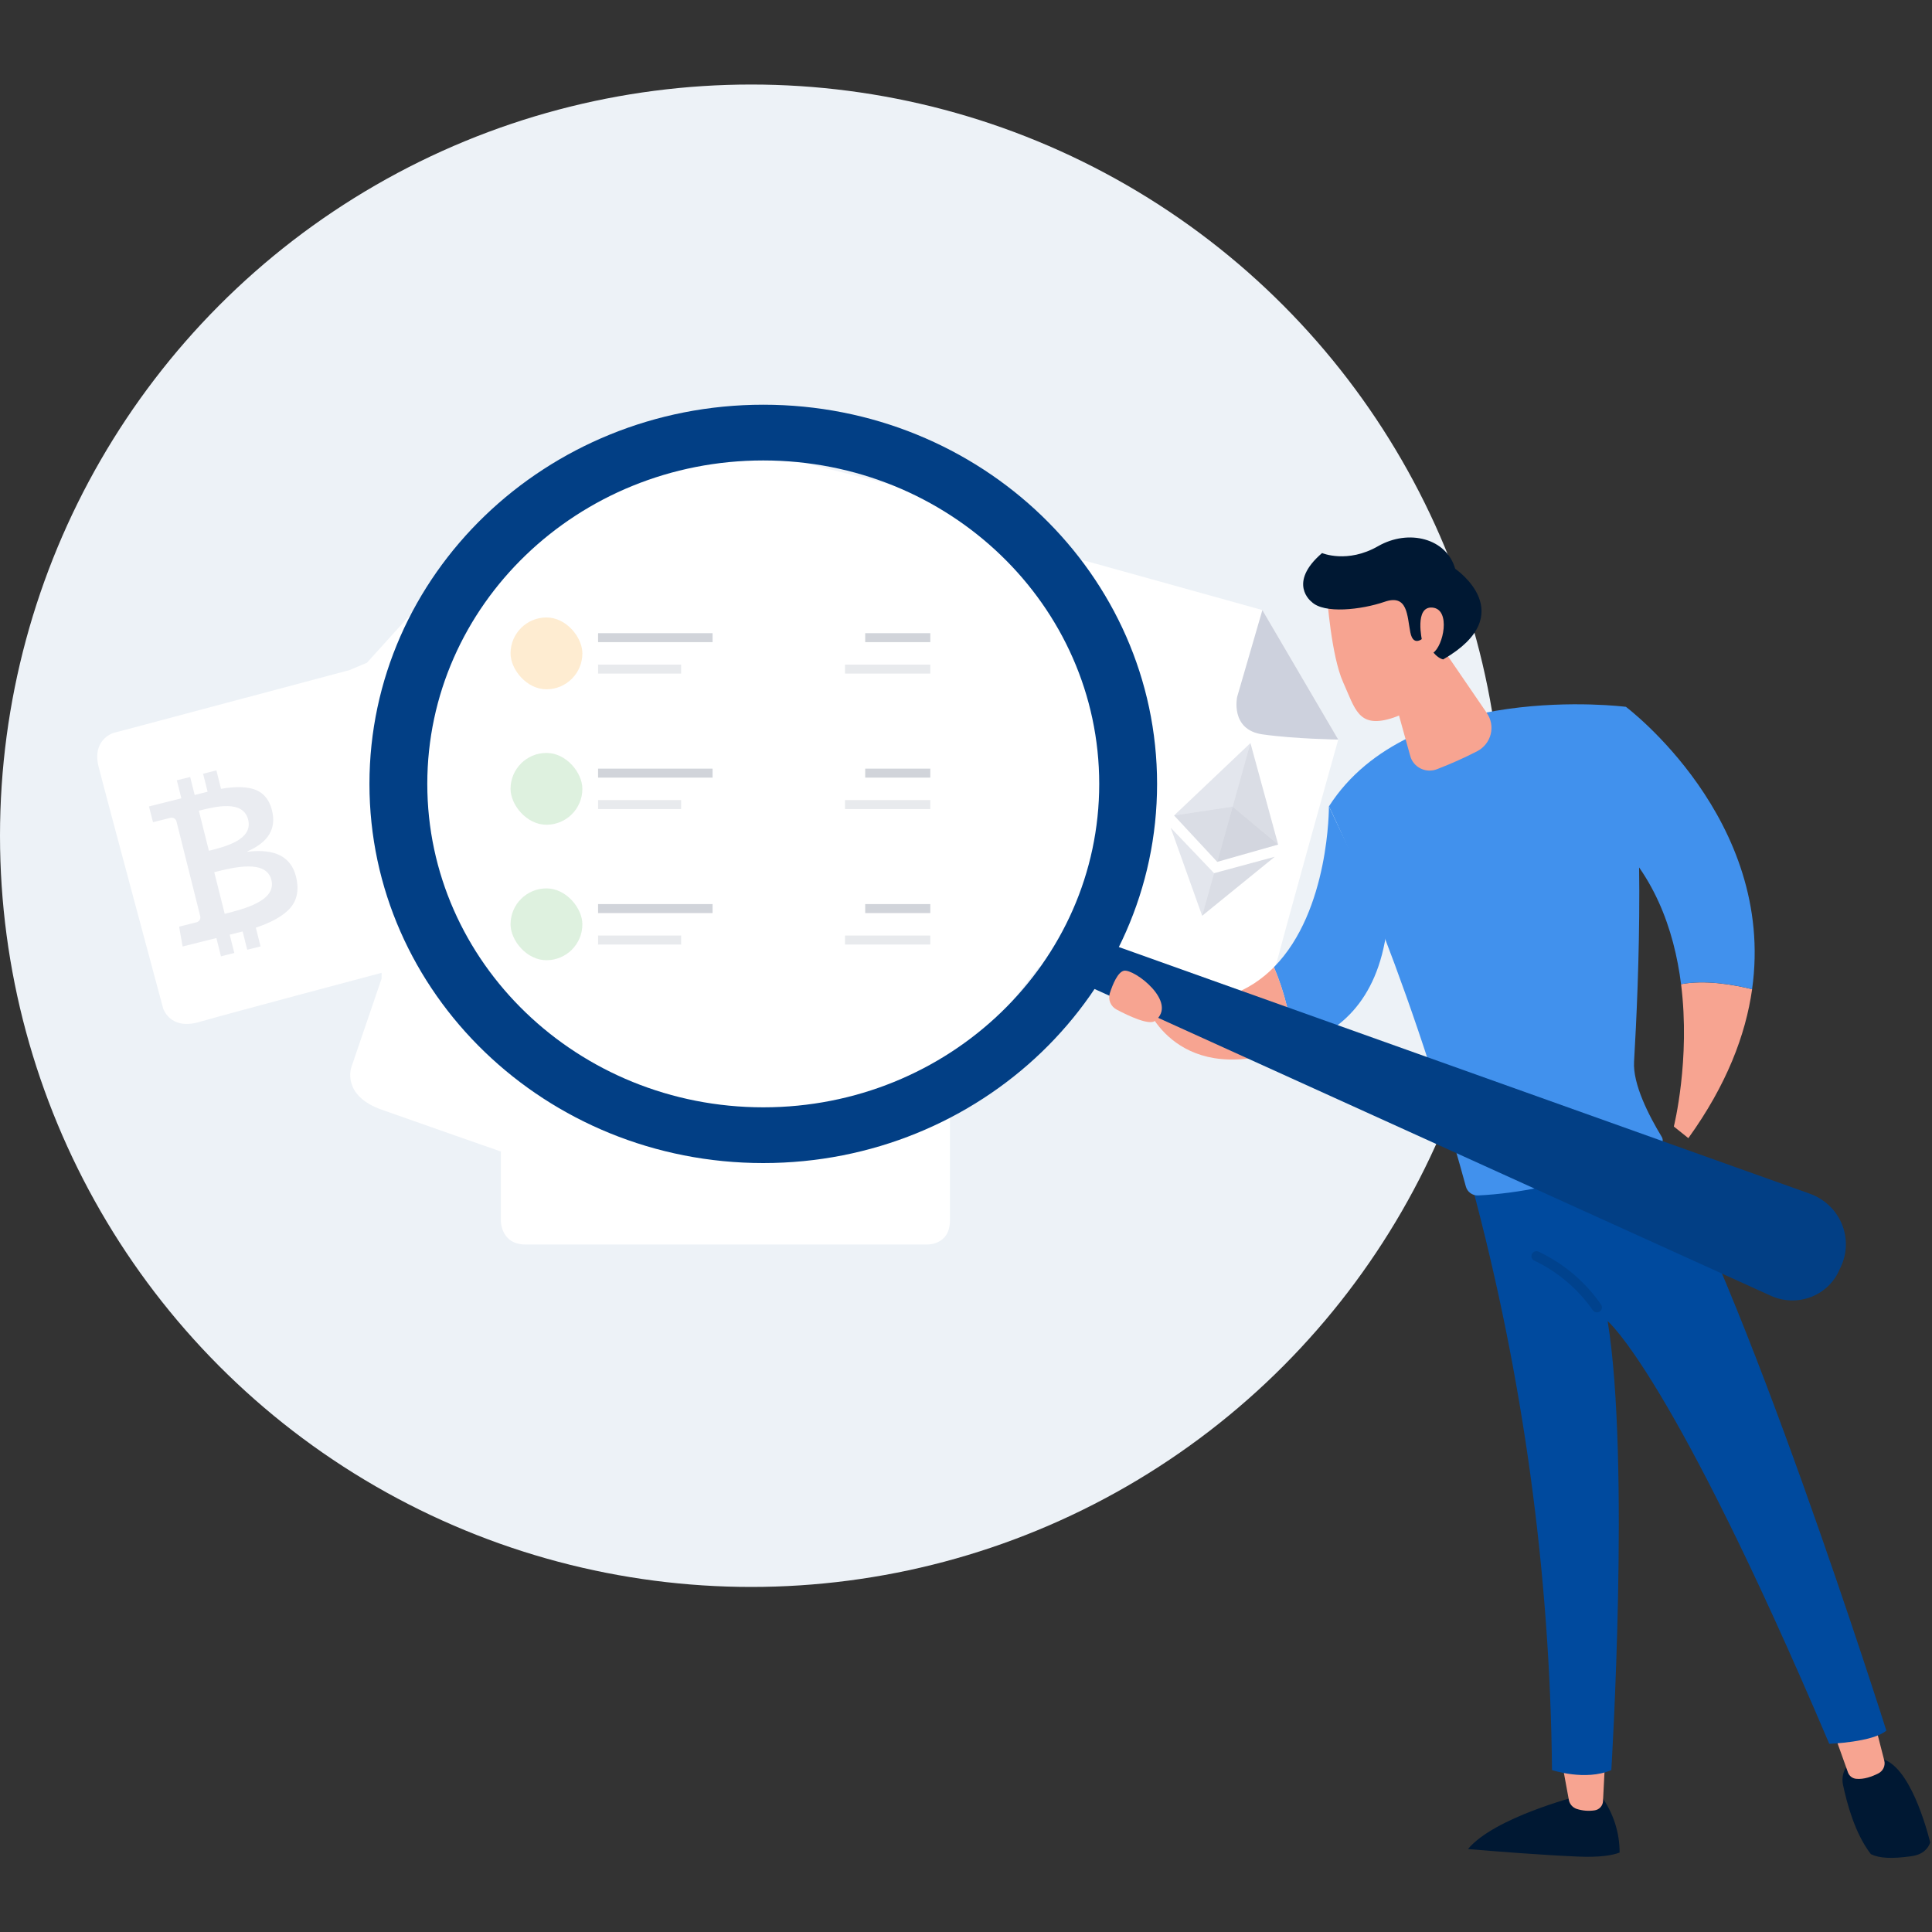 <?xml version="1.0" encoding="UTF-8" standalone="no"?>
<svg
   width="320"
   height="320"
   viewBox="0 0 320 320"
   fill="none"
   version="1.1"
   xmlns="http://www.w3.org/2000/svg"
   xmlns:svg="http://www.w3.org/2000/svg">
  <rect x="0" y="0" width="320" height="320" fill="#333333" stroke="none"/>
  <circle
     cx="124.424"
     cy="138.424"
     r="124.424"
     fill="#edf2f7"
     id="circle2"
     style="stroke-width:2.04" />
  <mask
     id="mask0_98_4127"
     maskUnits="userSpaceOnUse"
     x="0"
     y="0"
     width="122"
     height="122">
    <circle
       cx="61"
       cy="61"
       r="61"
       fill="#ffffff"
       id="circle4" />
  </mask>
  <g
     mask="url(#mask0_98_4127)"
     id="g7" />
  <path
     fill-rule="evenodd"
     clip-rule="evenodd"
     d="m 63.206,162.08 -5.013,14.694 c 0,0 -1.676,4.642 5.013,7.022 6.689,2.38 19.746,6.927 19.746,6.927 v 11.407 c 0,0 -0.07,4 4.106,4 4.176,0 66.351,0 66.351,0 0,0 3.931,0.244 3.931,-4 0,-4.243 0,-11.407 0,-11.407 v -11.718 l 14.667,-18.786 5.755,0.913 25.701,7.016 c 0,0 5.438,1.545 6.968,-4.785 1.53,-6.33 11.227,-40.869 11.227,-40.869 l -12.569,-21.448 -28.659,-7.975 c 0,0 -5.469,-1.644 -6.327,1.179 -0.858,2.823 -22.055,-12.895 -22.055,-12.895 l -39.589,-9.829 -27.613,11.627 -24.072,26.621 -2.917,1.226 -39.141,10.421 c 0,0 -3.503,1.113 -2.392,5.538 1.111,4.426 10.691,40.045 10.691,40.045 0,0 1.111,3.681 5.976,2.271 4.866,-1.41 30.217,-8.145 30.217,-8.145 z"
     fill="#ffffff"
     id="path9"
     style="stroke-width:2.04" />
  <path
     fill-rule="evenodd"
     clip-rule="evenodd"
     d="m 192.198,132.728 c 3.072,-1.706 7.113,-0.698 9.025,2.25 0.382,0.59 0.194,1.344 -0.42,1.685 -0.615,0.341 -1.423,0.14 -1.805,-0.45 -1.147,-1.769 -3.572,-2.374 -5.415,-1.35 -1.844,1.023 -2.408,3.287 -1.261,5.056 1.147,1.769 3.572,2.374 5.415,1.35 0.614,-0.341 1.423,-0.14 1.805,0.45 0.382,0.59 0.194,1.344 -0.42,1.685 -3.072,1.706 -7.113,0.698 -9.025,-2.25 -1.912,-2.948 -0.972,-6.721 2.101,-8.427 z m 5.004,16.302 -9.051,-2.257 c -0.705,-0.176 -1.124,-0.928 -0.937,-1.68 0.187,-0.752 0.911,-1.219 1.616,-1.044 l 9.051,2.257 c 0.705,0.176 1.124,0.928 0.937,1.68 -0.188,0.752 -0.911,1.22 -1.616,1.044 z"
     fill="#ffffff"
     id="path11"
     style="stroke-width:2.04" />
  <path
     fill-rule="evenodd"
     clip-rule="evenodd"
     d="m 209.089,101.048 -4.183,14.401 c 0,0 -1.173,5.418 4.183,6.182 5.356,0.765 12.569,0.864 12.569,0.864 z"
     fill="#cdd1dd"
     id="path13"
     style="stroke-width:2.04" />
  <path
     d="m 40.989,141.08 -0.017,-0.067 c 3.477,-1.504 4.837,-3.765 4.08,-6.785 -0.492,-1.962 -1.605,-3.164 -3.34,-3.607 -1.318,-0.338 -3.019,-0.326 -5.101,0.036 l -0.767,-3.058 -2.206,0.553 0.748,2.984 -2.141,0.537 -0.748,-2.984 -2.206,0.553 0.748,2.984 -5.367,1.346 0.669,2.608 2.877,-0.721 c 0.106,-0.027 0.217,-0.032 0.326,-0.016 0.109,0.016 0.213,0.054 0.308,0.11 0.094,0.057 0.177,0.131 0.242,0.22 0.065,0.089 0.113,0.189 0.14,0.296 l 3.929,15.672 c 0.054,0.216 0.02,0.444 -0.094,0.635 -0.114,0.191 -0.299,0.328 -0.514,0.382 l -2.89,0.725 0.582,3.288 5.595,-1.403 0.759,3.028 2.206,-0.553 -0.759,-3.028 2.141,-0.537 0.759,3.029 2.206,-0.553 -0.779,-3.108 c 2.275,-0.748 4.011,-1.665 5.209,-2.751 1.562,-1.41 2.041,-3.316 1.439,-5.719 -0.823,-3.284 -3.501,-4.65 -8.035,-4.098 z m -8.053,-6.802 c 2.742,-0.687 7.333,-1.838 8.165,1.48 0.832,3.319 -3.762,4.471 -6.501,5.157 z m 4.282,17.08 -1.73,-6.899 c 3.214,-0.806 8.599,-2.156 9.463,1.292 0.864,3.448 -4.522,4.801 -7.734,5.606 z"
     fill="#eaecf1"
     id="path15"
     style="stroke-width:2.04" />
  <path
     opacity="0.23"
     d="m 207.113,123.074 -2.943,10.527 -9.703,1.468 z"
     fill="#8693b0"
     id="path17"
     style="stroke-width:2.04" />
  <path
     opacity="0.23"
     d="m 204.169,133.601 -2.558,9.151 -7.145,-7.683 z"
     fill="#5c6b8d"
     id="path19"
     style="stroke-width:2.04" />
  <path
     opacity="0.23"
     d="m 201.087,144.627 -1.973,7.057 -5.213,-14.595 z"
     fill="#8693b0"
     id="path21"
     style="stroke-width:2.04" />
  <path
     opacity="0.23"
     d="m 207.113,123.074 -2.943,10.527 7.535,6.287 z"
     fill="#5c6b8d"
     id="path23"
     style="stroke-width:2.04" />
  <path
     opacity="0.23"
     d="m 204.169,133.601 -2.558,9.151 10.092,-2.864 z"
     fill="#3d4b72"
     id="path25"
     style="stroke-width:2.04" />
  <path
     opacity="0.23"
     d="m 201.087,144.627 -1.973,7.057 12.025,-9.776 z"
     fill="#5c6b8d"
     id="path27"
     style="stroke-width:2.04" />
  <rect
     x="81.589"
     y="99.669"
     width="75.47"
     height="17.473"
     rx="8.737"
     fill="#ffffff"
     id="rect29"
     style="stroke-width:2.04" />
  <rect
     x="84.563"
     y="102.271"
     width="11.897"
     height="11.897"
     rx="5.948"
     fill="#fd9900"
     fill-opacity="0.2"
     id="rect31"
     style="stroke-width:2.04" />
  <rect
     x="99.063"
     y="104.874"
     width="18.96"
     height="1.487"
     fill="#001833"
     fill-opacity="0.2"
     id="rect33"
     style="stroke-width:2.04" />
  <rect
     x="99.063"
     y="110.079"
     width="13.756"
     height="1.487"
     fill="#001833"
     fill-opacity="0.1"
     id="rect35"
     style="stroke-width:2.04" />
  <rect
     width="10.781"
     height="1.487"
     transform="scale(-1,1)"
     fill="#001833"
     fill-opacity="0.2"
     id="rect37"
     x="-154.086"
     y="104.874"
     style="stroke-width:2.04" />
  <rect
     width="14.127"
     height="1.487"
     transform="scale(-1,1)"
     fill="#001833"
     fill-opacity="0.1"
     id="rect39"
     x="-154.086"
     y="110.079"
     style="stroke-width:2.04" />
  <rect
     x="81.589"
     y="122.106"
     width="75.47"
     height="17.473"
     rx="8.737"
     fill="#ffffff"
     id="rect41"
     style="stroke-width:2.04" />
  <rect
     x="84.563"
     y="124.708"
     width="11.897"
     height="11.897"
     rx="5.948"
     fill="#4caf50"
     fill-opacity="0.2"
     id="rect43"
     style="stroke-width:2.04" />
  <rect
     x="99.063"
     y="127.311"
     width="18.96"
     height="1.487"
     fill="#001833"
     fill-opacity="0.2"
     id="rect45"
     style="stroke-width:2.04" />
  <rect
     x="99.063"
     y="132.516"
     width="13.756"
     height="1.487"
     fill="#001833"
     fill-opacity="0.1"
     id="rect47"
     style="stroke-width:2.04" />
  <rect
     width="10.781"
     height="1.487"
     transform="scale(-1,1)"
     fill="#001833"
     fill-opacity="0.2"
     id="rect49"
     x="-154.086"
     y="127.311"
     style="stroke-width:2.04" />
  <rect
     width="14.127"
     height="1.487"
     transform="scale(-1,1)"
     fill="#001833"
     fill-opacity="0.1"
     id="rect51"
     x="-154.086"
     y="132.516"
     style="stroke-width:2.04" />
  <rect
     x="81.589"
     y="144.543"
     width="75.47"
     height="17.473"
     rx="8.737"
     fill="#ffffff"
     id="rect53"
     style="stroke-width:2.04" />
  <rect
     x="84.563"
     y="147.146"
     width="11.897"
     height="11.897"
     rx="5.948"
     fill="#4caf50"
     fill-opacity="0.2"
     id="rect55"
     style="stroke-width:2.04" />
  <rect
     x="99.063"
     y="149.748"
     width="18.96"
     height="1.487"
     fill="#001833"
     fill-opacity="0.2"
     id="rect57"
     style="stroke-width:2.04" />
  <rect
     x="99.063"
     y="154.953"
     width="13.756"
     height="1.487"
     fill="#001833"
     fill-opacity="0.1"
     id="rect59"
     style="stroke-width:2.04" />
  <rect
     width="10.781"
     height="1.487"
     transform="scale(-1,1)"
     fill="#001833"
     fill-opacity="0.2"
     id="rect61"
     x="-154.086"
     y="149.748"
     style="stroke-width:2.04" />
  <rect
     width="14.127"
     height="1.487"
     transform="scale(-1,1)"
     fill="#001833"
     fill-opacity="0.1"
     id="rect63"
     x="-154.086"
     y="154.953"
     style="stroke-width:2.04" />
  <g
     style="mix-blend-mode:soft-light"
     opacity="0.6"
     id="g67"
     transform="matrix(2.04,0,0,2.04,0,14)">
    <path
       d="m 62.063,85.094 c 15.668,0 28.37,-12.453 28.37,-27.815 0,-15.362 -12.702,-27.815 -28.37,-27.815 -15.668,0 -28.37,12.453 -28.37,27.815 0,15.362 12.702,27.815 28.37,27.815 z"
       fill="#ffffff"
       fill-opacity="0.16"
       id="path65" />
  </g>
  <path
     d="m 261.312,307.506 c -6.056,-0.261 -13.742,-0.871 -18.17,-1.246 4.355,-5.234 18.17,-8.765 18.17,-8.765 h 3.9 c 1.985,2.727 3.051,5.995 3.047,9.346 -1.21,0.471 -3.304,0.822 -6.947,0.665 z"
     fill="#001833"
     id="path69"
     style="stroke-width:2.04" />
  <path
     d="m 265.871,291.249 -0.363,7.084 c -0.016,0.375 -0.167,0.734 -0.424,1.012 -0.259,0.279 -0.608,0.459 -0.987,0.51 -0.983,0.145 -1.987,0.063 -2.931,-0.237 -0.335,-0.108 -0.63,-0.304 -0.861,-0.563 -0.23,-0.259 -0.386,-0.573 -0.451,-0.912 l -1.265,-6.894 z"
     fill="#f7a491"
     id="path71"
     style="stroke-width:2.04" />
  <path
     d="m 307.502,291.204 h 3.219 c 4.914,-0.1 7.979,10.04 8.989,13.962 -0.365,1.044 -1.236,2.023 -3.155,2.287 -3.2,0.439 -5.24,0.355 -6.678,-0.347 -2.648,-3.417 -3.959,-8.42 -4.585,-11.341 -0.226,-0.893 -0.131,-1.838 0.273,-2.668 0.402,-0.832 1.087,-1.501 1.938,-1.893 z"
     fill="#001833"
     id="path73"
     style="stroke-width:2.04" />
  <path
     d="m 310.309,284.63 1.785,6.97 c 0.106,0.414 0.065,0.853 -0.118,1.242 -0.182,0.39 -0.494,0.706 -0.883,0.9 -0.999,0.504 -2.407,1.03 -3.702,0.879 -0.296,-0.039 -0.575,-0.157 -0.808,-0.343 -0.23,-0.188 -0.404,-0.432 -0.502,-0.71 l -2.621,-7.333 z"
     fill="#f7a491"
     id="path75"
     style="stroke-width:2.04" />
  <path
     d="m 312.438,286.641 c -2.221,1.926 -9.454,2.189 -9.454,2.189 -26.049,-61.298 -36.705,-70.008 -36.705,-70.008 3.761,23.122 0.608,74.356 0.608,74.356 -4.298,1.86 -9.827,0 -9.827,0 -0.318,-32.732 -4.787,-65.3 -13.301,-96.951 17.605,-0.389 26.967,-6.294 30.023,-8.671 14.664,23.212 38.657,99.085 38.657,99.085 z"
     fill="#004a9e"
     id="path77"
     style="stroke-width:2.04" />
  <path
     d="m 269.298,117.073 c 3.333,16.298 2.138,45.467 1.354,58.768 -0.222,3.741 2.442,8.924 4.587,12.463 0.08,0.13 0.131,0.275 0.151,0.426 0.02,0.151 0.01,0.304 -0.033,0.45 -0.043,0.146 -0.116,0.282 -0.214,0.399 -0.1,0.117 -0.222,0.213 -0.361,0.282 -3.602,1.818 -15.81,7.444 -29.958,8.144 -0.459,0.017 -0.91,-0.12 -1.279,-0.389 -0.369,-0.268 -0.634,-0.652 -0.751,-1.088 -10.482,-38.418 -22.682,-62.966 -22.682,-62.966 13.464,-21.064 49.184,-16.49 49.184,-16.49 z"
     fill="#4191ed"
     id="path79"
     style="stroke-width:2.04" />
  <path
     d="m 264.503,217.374 c 0.147,-0.001 0.292,-0.04 0.418,-0.114 0.129,-0.074 0.233,-0.179 0.306,-0.305 0.071,-0.126 0.11,-0.269 0.108,-0.413 -0.002,-0.145 -0.043,-0.286 -0.118,-0.411 -2.588,-3.777 -6.154,-6.811 -10.331,-8.793 -0.1,-0.053 -0.208,-0.085 -0.32,-0.095 -0.114,-0.01 -0.226,0.002 -0.335,0.036 -0.108,0.034 -0.206,0.089 -0.292,0.162 -0.086,0.073 -0.155,0.162 -0.204,0.262 -0.049,0.1 -0.075,0.208 -0.082,0.319 -0.004,0.111 0.012,0.221 0.053,0.325 0.041,0.104 0.1,0.198 0.179,0.278 0.077,0.08 0.171,0.144 0.275,0.187 3.878,1.86 7.196,4.675 9.63,8.17 0.075,0.12 0.179,0.218 0.304,0.287 0.124,0.069 0.265,0.105 0.408,0.105 z"
     fill="#00428d"
     id="path81"
     style="stroke-width:2.04" />
  <path
     d="m 290.205,163.844 c -1.073,7.592 -4.232,15.874 -10.562,24.67 l -2.403,-1.927 c 0,0 2.774,-11.044 1.197,-23.578 3.906,-0.732 8.508,0.029 11.767,0.835 z"
     fill="#f7a491"
     id="path83"
     style="stroke-width:2.04" />
  <path
     d="m 265.576,137.183 3.723,-20.11 c 0,0 24.87,18.626 20.903,46.771 -3.255,-0.806 -7.861,-1.577 -11.765,-0.829 -1.14,-9.031 -4.534,-18.832 -12.861,-25.832 z"
     fill="#4191ed"
     id="path85"
     style="stroke-width:2.04" />
  <path
     d="m 220.11,133.564 9.601,20.27 c -1.552,12.235 -8.257,17.528 -15.486,19.557 -0.357,-4.539 -1.444,-8.994 -3.223,-13.199 9.246,-9.352 9.107,-26.629 9.107,-26.629 z"
     fill="#4191ed"
     id="path87"
     style="stroke-width:2.04" />
  <path
     d="m 211.011,160.192 c 1.779,4.205 2.866,8.66 3.223,13.199 -19.289,7.338 -24.392,-6.892 -24.392,-6.892 l 3.567,-0.617 c 8.048,0.832 13.672,-1.715 17.602,-5.69 z"
     fill="#f7a491"
     id="path89"
     style="stroke-width:2.04" />
  <path
     d="m 228.954,108.54 4.634,16.699 c 0.122,0.442 0.339,0.854 0.636,1.208 0.296,0.354 0.667,0.643 1.085,0.847 0.418,0.204 0.877,0.319 1.342,0.337 0.467,0.018 0.934,-0.06 1.367,-0.231 2.282,-0.875 4.514,-1.873 6.682,-2.99 0.547,-0.291 1.026,-0.691 1.405,-1.175 0.379,-0.483 0.653,-1.039 0.802,-1.631 0.147,-0.593 0.169,-1.209 0.059,-1.809 -0.108,-0.601 -0.343,-1.172 -0.689,-1.679 l -9.638,-14.085 z"
     fill="#f7a491"
     id="path91"
     style="stroke-width:2.04" />
  <path
     d="m 181.002,155.321 118.752,42.39 c 1.177,0.42 2.254,1.075 3.162,1.923 0.908,0.848 1.626,1.871 2.111,3.004 0.485,1.133 0.726,2.353 0.708,3.582 -0.018,1.229 -0.296,2.441 -0.816,3.56 l -0.359,0.777 c -0.465,0.993 -1.124,1.886 -1.94,2.628 -0.818,0.742 -1.775,1.318 -2.819,1.696 -1.046,0.378 -2.156,0.55 -3.268,0.505 -1.114,-0.044 -2.205,-0.304 -3.217,-0.763 L 178.021,162.325 Z"
     fill="#023f85"
     id="path93"
     style="stroke-width:2.04" />
  <path
     d="m 61.192,129.841 c 0,34.683 29.204,62.799 65.227,62.799 36.023,0 65.23,-28.116 65.23,-62.799 0,-34.683 -29.187,-62.808 -65.217,-62.808 -36.03,0 -65.24,28.125 -65.24,62.808 z m 9.581,0 c 0,-29.59 24.913,-53.576 55.647,-53.576 30.733,0 55.646,23.986 55.646,53.576 0,29.59 -24.913,53.566 -55.633,53.566 -30.72,0 -55.66,-23.986 -55.66,-53.566 z"
     fill="#023f85"
     id="path95"
     style="stroke-width:2.04" />
  <path
     d="m 191.287,169.101 c -0.983,0.745 -4.298,-0.806 -6.335,-1.882 -0.481,-0.253 -0.857,-0.662 -1.063,-1.157 -0.206,-0.495 -0.23,-1.046 -0.067,-1.556 0.488,-1.513 1.31,-3.468 2.312,-3.716 1.654,-0.408 9.138,5.247 5.152,8.311 z"
     fill="#f7a491"
     id="path97"
     style="stroke-width:2.04" />
  <path
     d="m 219.798,98.778 c 0,0 0.698,9.865 2.674,14.239 1.974,4.374 2.499,7.592 7.861,5.996 5.36,-1.596 8.188,-6.102 8.241,-11.465 0,0 0.11,-8.285 -2.066,-10.565 -2.178,-2.28 -16.71,1.795 -16.71,1.795 z"
     fill="#f7a491"
     id="path99"
     style="stroke-width:2.04" />
  <path
     d="m 236.026,105.412 c 0,0 -1.891,2.078 -2.431,-0.674 -0.541,-2.752 -0.412,-6.391 -4.257,-5.064 -3.847,1.326 -10.066,2.035 -12.106,0 0,0 -4.079,-3.064 1.744,-8.07 0,0 4.19,1.779 9.273,-1.137 5.085,-2.916 11.353,-1.285 12.775,3.738 0,0 11.033,7.483 -1.985,15.013 0,0 -1.783,-0.218 -3.013,-3.806 z"
     fill="#001833"
     id="path101"
     style="stroke-width:2.04" />
  <path
     d="m 235.553,106.189 c 0,0 -1.352,-5.848 1.717,-5.552 3.07,0.295 1.817,6.404 0.055,7.527 z"
     fill="#f7a491"
     id="path103"
     style="stroke-width:2.04" />
</svg>
